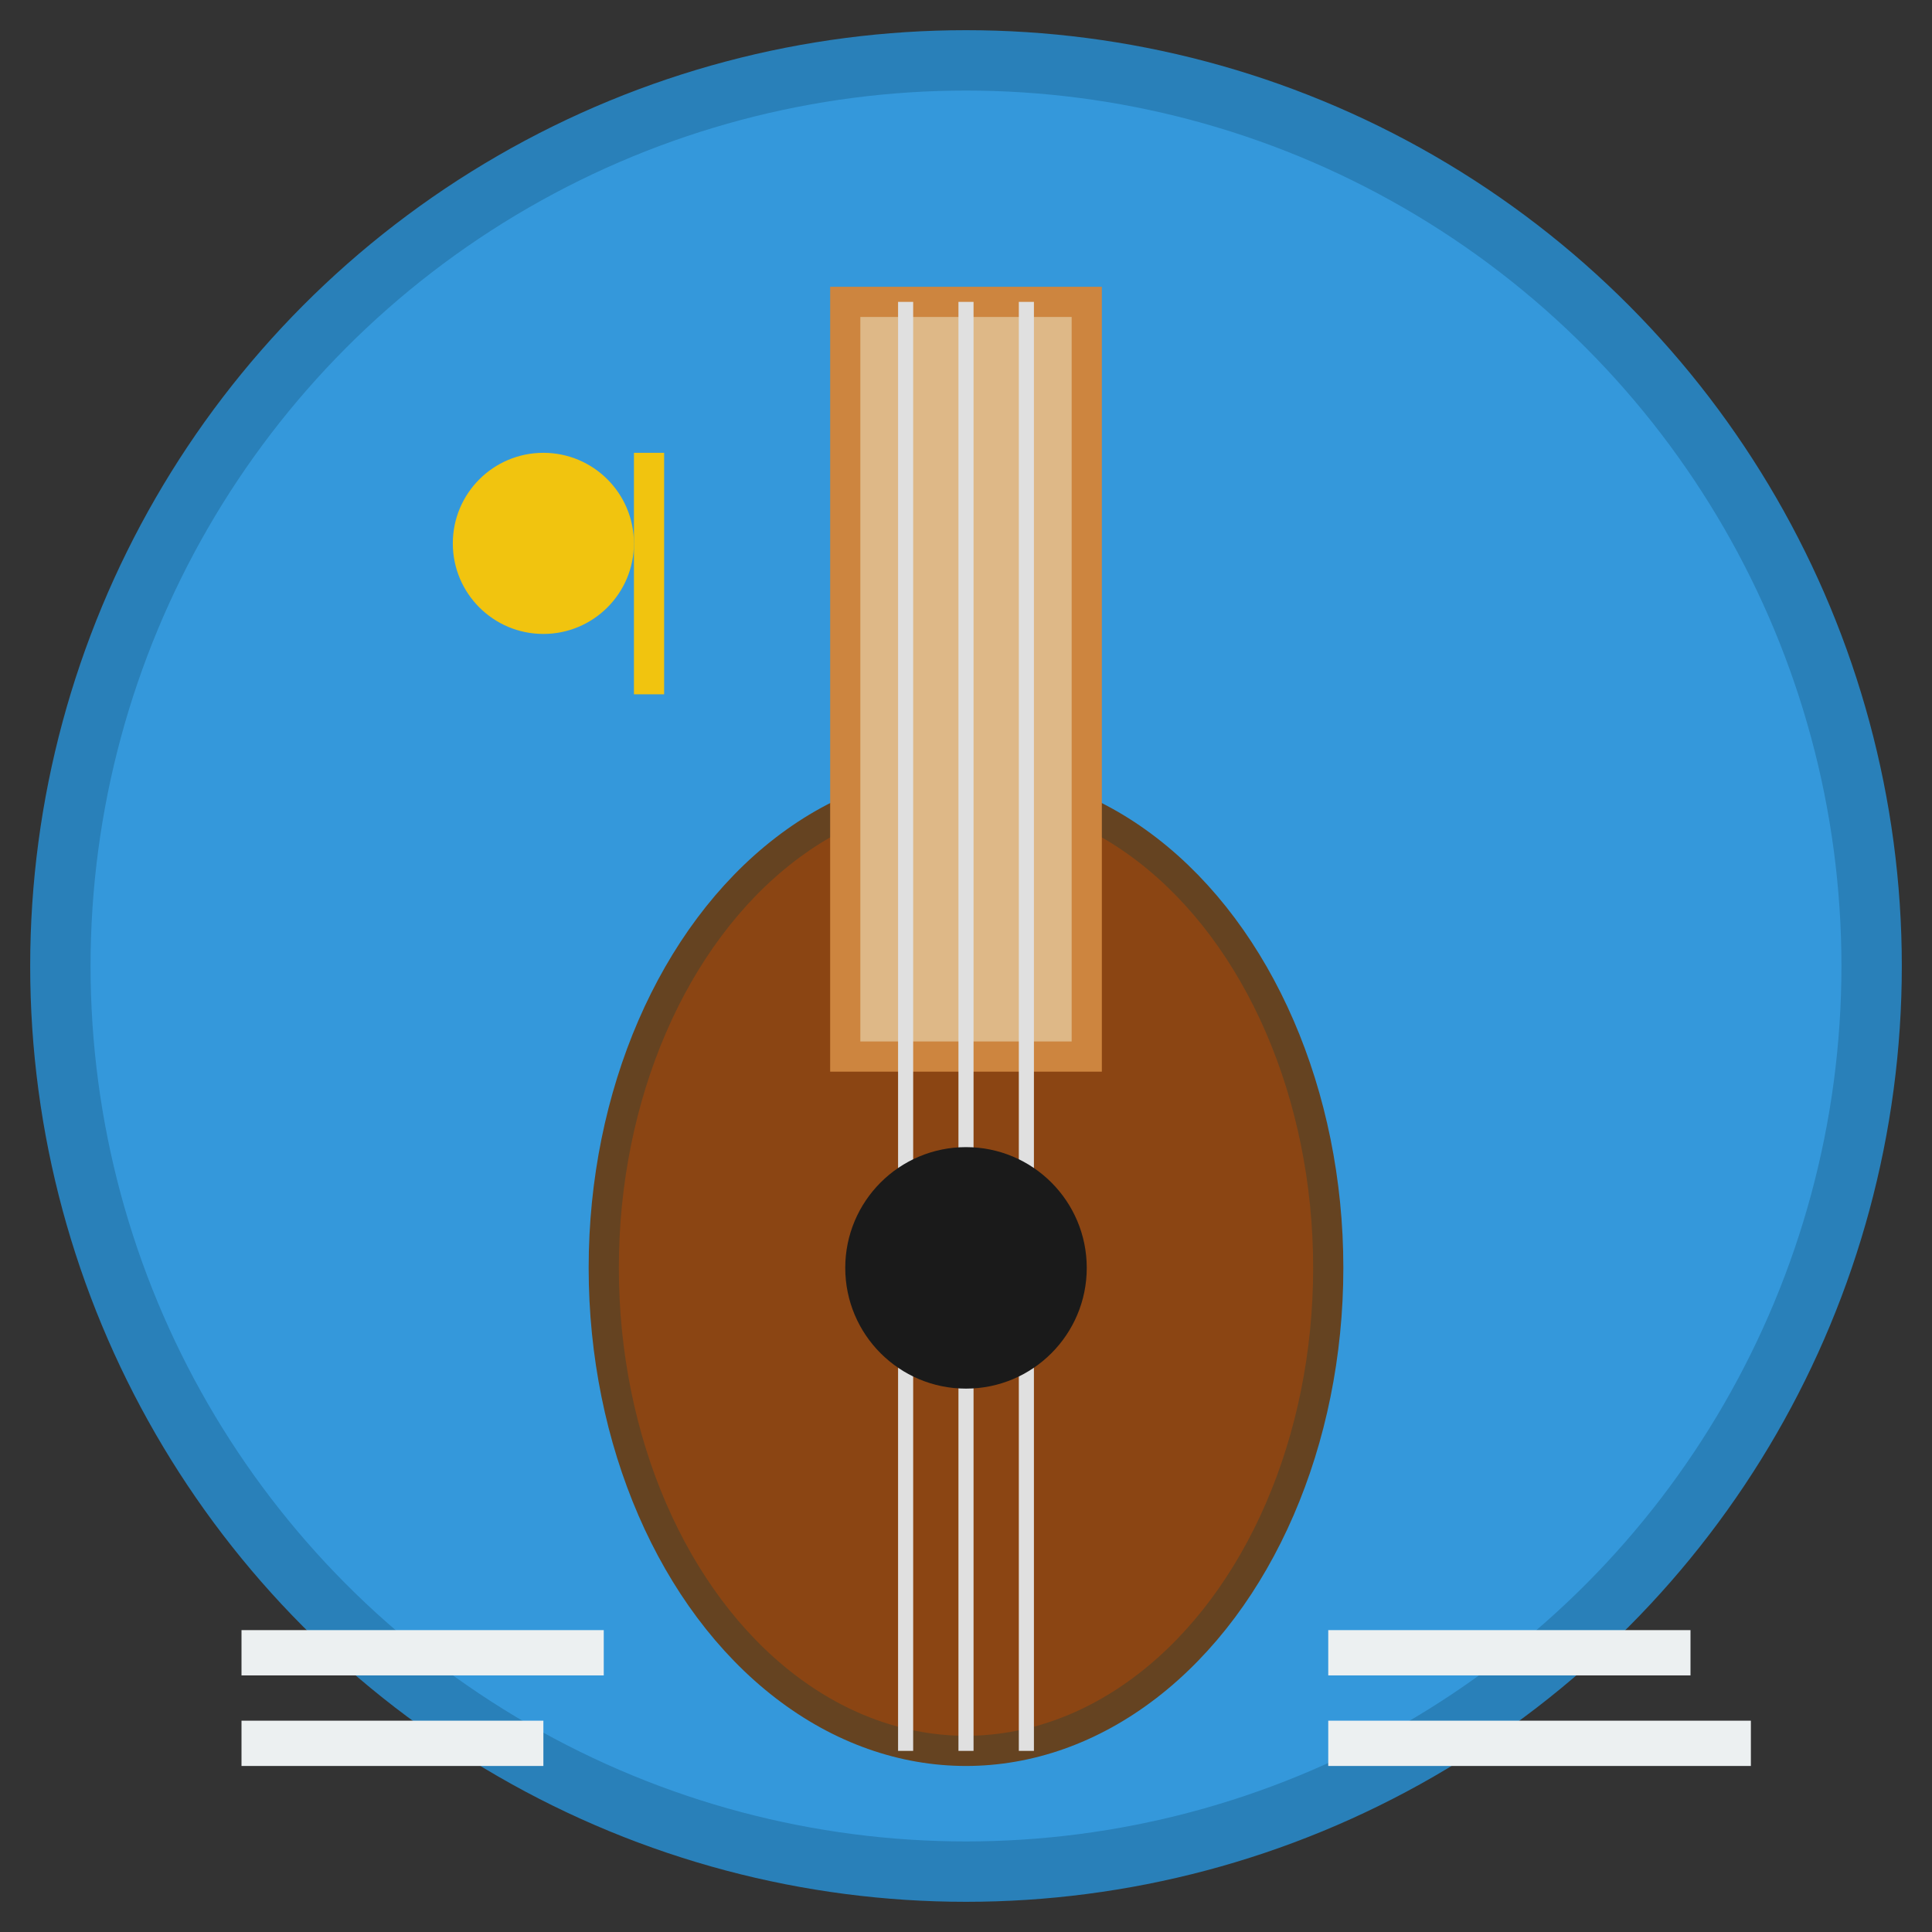 <svg width="64" height="64" xmlns="http://www.w3.org/2000/svg">
  <rect width="100%" height="100%" fill="#333333" stroke="none"/>
  <!-- Blue background circle -->
  <circle cx="32" cy="32" r="30" fill="#3498db" stroke="#2980b9" stroke-width="2"/>
  
  <!-- Guitar body -->
  <ellipse cx="32" cy="42" rx="12" ry="16" fill="#8B4513" stroke="#654321" stroke-width="1"/>
  
  <!-- Guitar neck -->
  <rect x="28" y="10" width="8" height="25" fill="#DEB887" stroke="#CD853F" stroke-width="1"/>
  
  <!-- Guitar strings -->
  <line x1="30" y1="10" x2="30" y2="58" stroke="#E0E0E0" stroke-width="0.5"/>
  <line x1="32" y1="10" x2="32" y2="58" stroke="#E0E0E0" stroke-width="0.5"/>
  <line x1="34" y1="10" x2="34" y2="58" stroke="#E0E0E0" stroke-width="0.5"/>
  
  <!-- Sound hole -->
  <circle cx="32" cy="42" r="4" fill="#1a1a1a"/>
  
  <!-- Musical note -->
  <circle cx="18" cy="18" r="3" fill="#F1C40F"/>
  <rect x="21" y="15" width="1" height="8" fill="#F1C40F"/>
  
  <!-- List lines (setlist) -->
  <rect x="8" y="54" width="12" height="1.5" fill="#ECF0F1"/>
  <rect x="8" y="57" width="10" height="1.5" fill="#ECF0F1"/>
  
  <rect x="44" y="54" width="12" height="1.5" fill="#ECF0F1"/>
  <rect x="44" y="57" width="14" height="1.5" fill="#ECF0F1"/>
</svg>